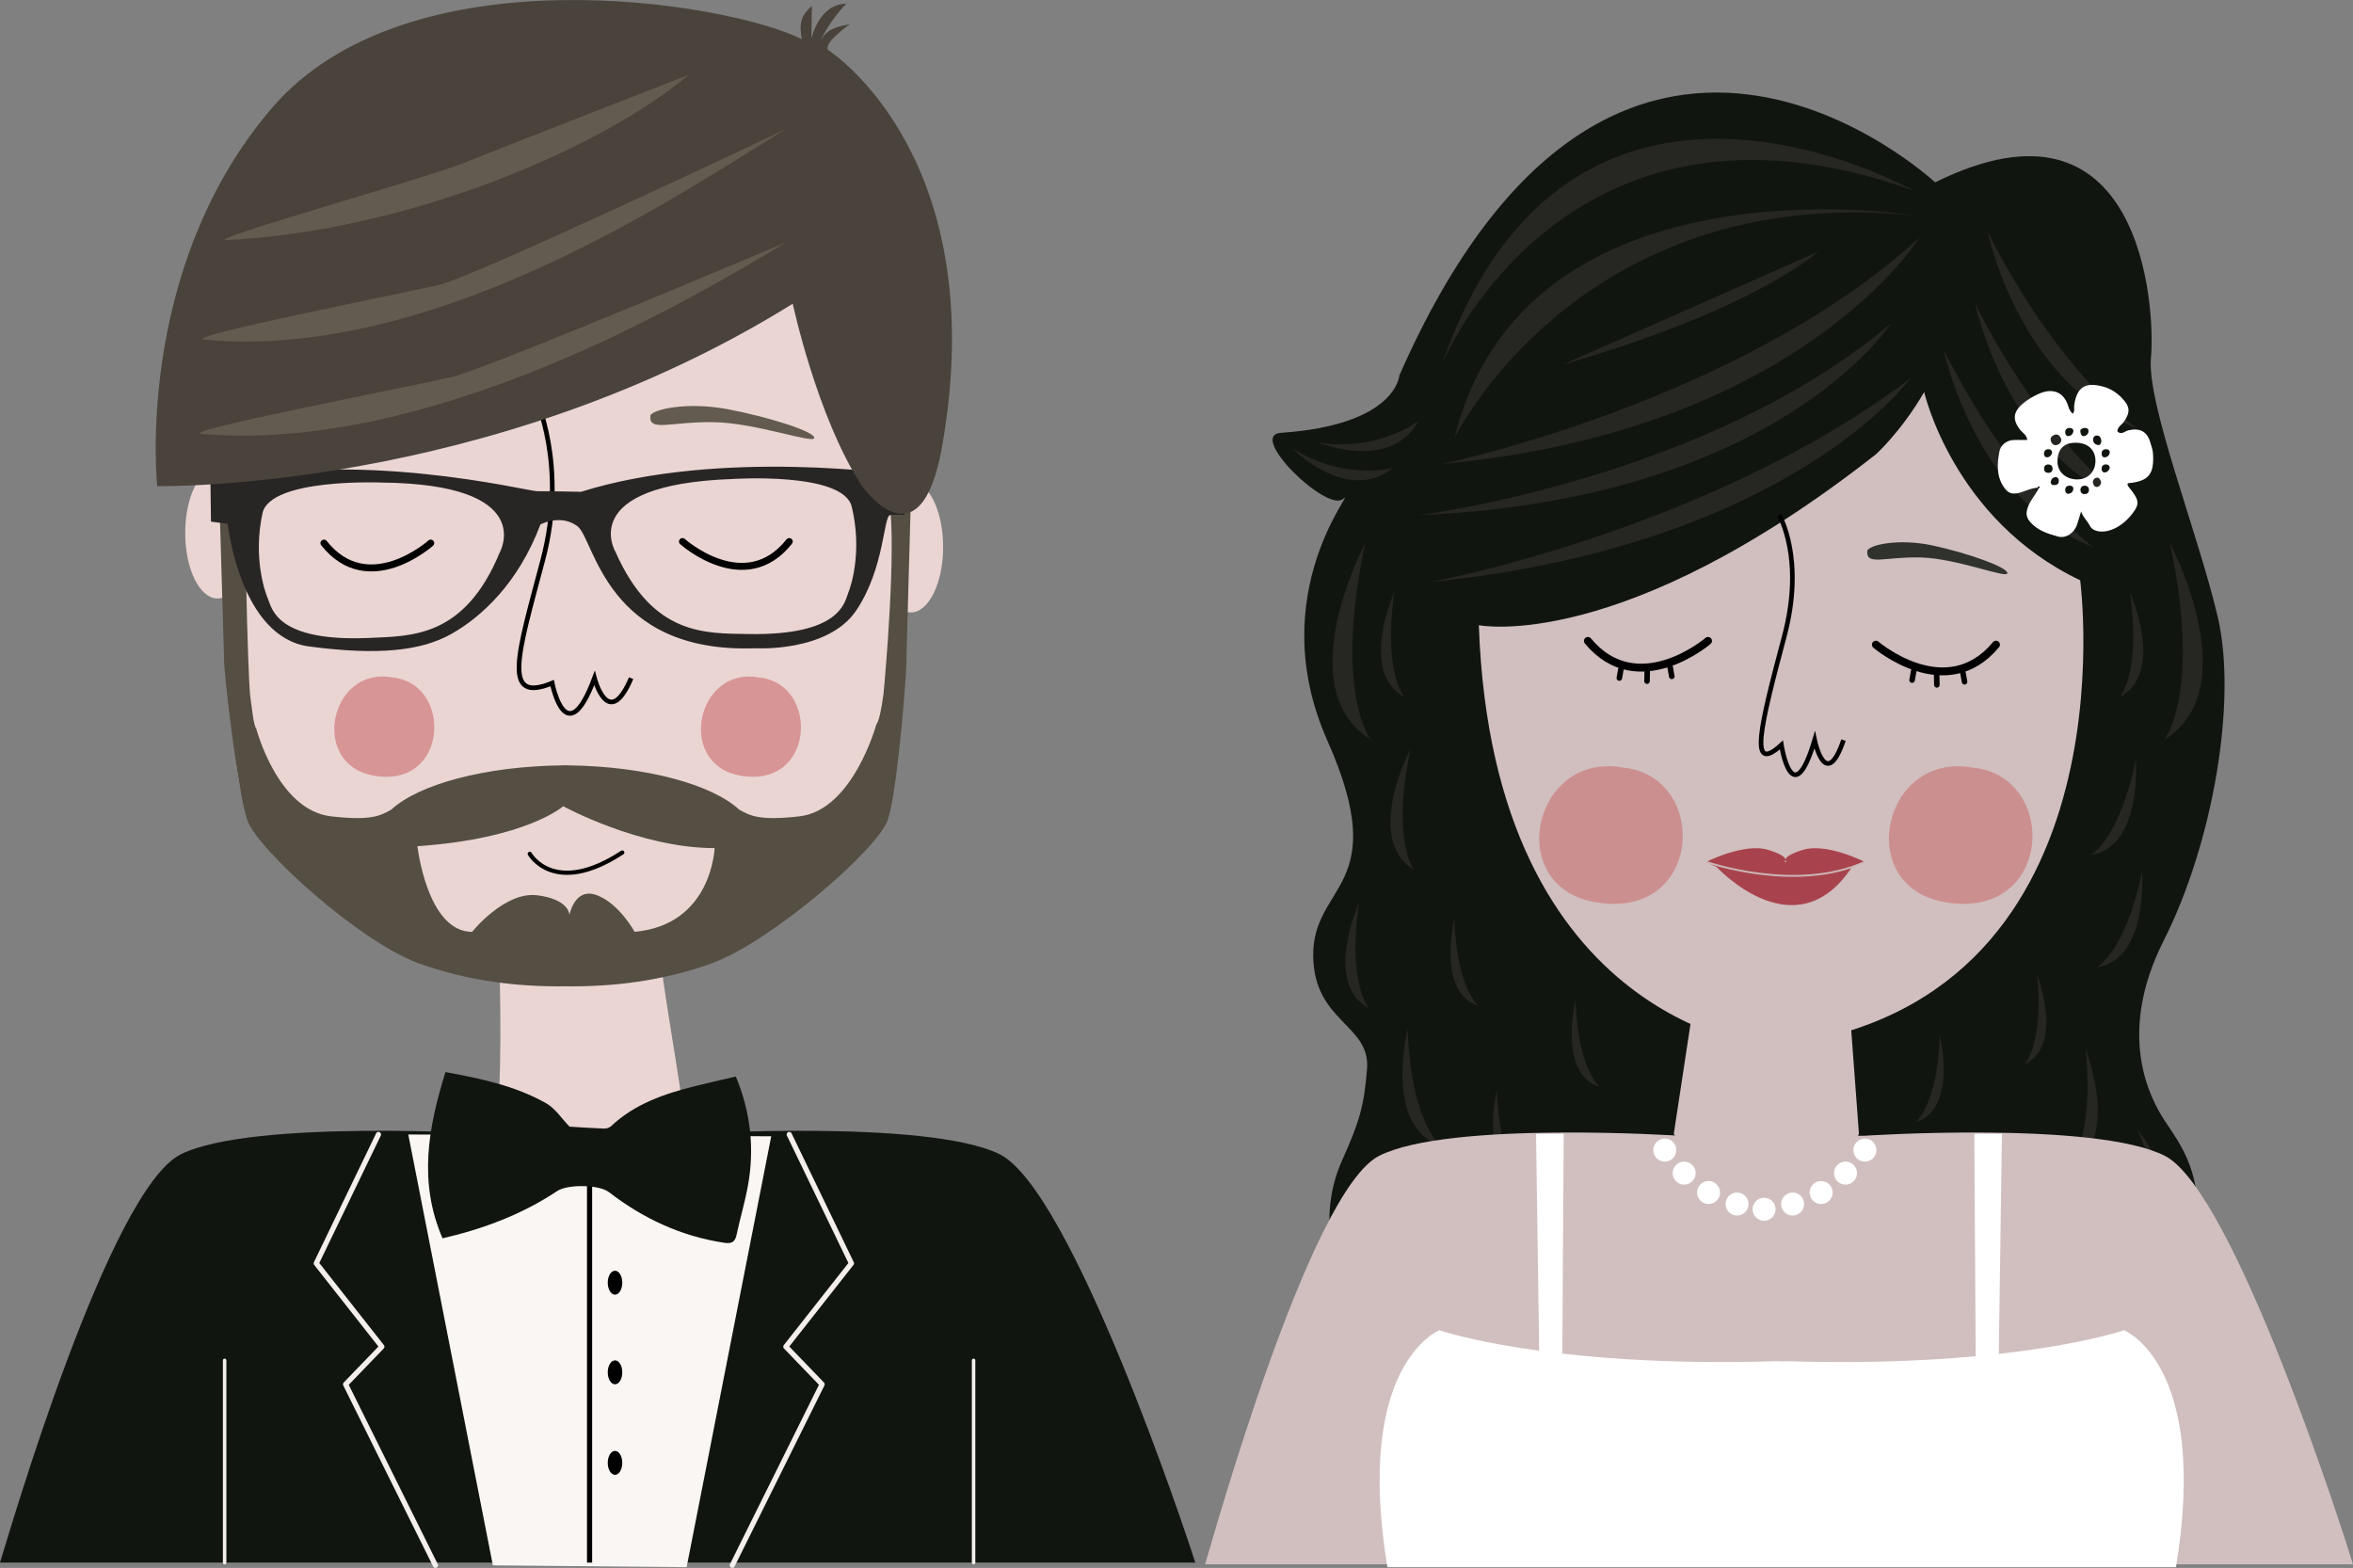 <?xml version="1.0" encoding="UTF-8" standalone="no"?>
<svg
   xmlns:dc="http://purl.org/dc/elements/1.1/"
   xmlns:cc="http://creativecommons.org/ns#"
   xmlns:rdf="http://www.w3.org/1999/02/22-rdf-syntax-ns#"
   xmlns:svg="http://www.w3.org/2000/svg"
   xmlns="http://www.w3.org/2000/svg"
   version="1.1"
   id="svg5307"
   viewBox="0 0 389.482 259.537"
   height="73.247mm"
   width="109.92mm">
  <rect x="0" y="0" width="389.482" height="259.537" fill="#808080" stroke="none"/>
  <defs
     id="defs5309" />
  <g
     transform="translate(-295.259,-792.948)"
     id="layer1">
    <g
       id="g3"
       transform="translate(0,52.362)">
      <g
         id="g5">
        <g
           id="g7">
          <path
             id="path9"
             d="m 376.931,877.631 c 0,0 2.603,40.92 0,52.007 -1.953,8.312 29.758,2.368 31.482,1.952 2.719,-0.659 -8.277,-44.837 -3.85,-50.699"
             style="fill:#ead5d3" />
          <ellipse
             id="ellipse11"
             ry="10.836"
             rx="5.346"
             cy="828.815"
             cx="331.263"
             style="fill:#ead5d3" />
          <ellipse
             id="ellipse13"
             ry="10.838"
             rx="5.347"
             cy="831.126"
             cx="446.024"
             style="fill:#ead5d3" />
          <path
             id="path15"
             d="m 335.585,801.692 c 0,0 -6.004,67.426 2.001,75.76 8.006,8.333 90.096,15.203 99.206,4.866 9.11,-10.339 7.475,-78.603 6.453,-87.561 -1.019,-8.958 -99.082,-29.186 -107.66,6.935 z"
             style="fill:#ead5d3" />
          <path
             id="path17"
             d="m 445.299,849.447 c 0.139,-5.52 0.726,-26.081 0.726,-26.081 0,0 -4.876,-8.67 -3.569,0 1.216,8.072 -0.679,29.171 -0.946,32.036 -0.344,2.567 -0.747,4.544 -1.2,5.113 0,0 -3.873,14.195 -12.726,15.2 -6.522,0.741 -8.105,-0.057 -9.961,-1.108 -4.54,-4.186 -15.417,-7.167 -28.229,-7.329 l 0,-0.014 c -0.018,0 -0.03,0 -0.049,0 -0.175,0 -0.348,0.006 -0.523,0.006 -0.175,0 -0.349,-0.006 -0.523,-0.006 -0.016,0 -0.031,0 -0.047,0 l 0,0.014 c -12.813,0.162 -23.688,3.144 -28.231,7.329 -1.855,1.052 -3.439,1.85 -9.96,1.108 -8.853,-1.005 -12.377,-14.494 -12.377,-14.494 -0.455,-0.566 -0.703,-3.214 -1.049,-5.779 -0.268,-2.863 -1.355,-32.673 -0.14,-40.746 1.307,-8.668 -5.229,-1.132 -5.229,-1.132 0,0 0.939,30.363 1.077,35.883 -0.14,1.817 2.231,22.055 3.815,26.802 1.66,4.987 18.717,20.248 28.288,23.744 8.387,3.064 16.874,3.963 24.375,3.854 7.5,0.108 15.989,-0.79 24.375,-3.854 9.571,-3.496 27.372,-18.757 29.03,-23.744 1.581,-4.747 3.213,-24.984 3.073,-26.802 z"
             style="fill:#554e43" />
          <path
             id="path19"
             d="m 383.859,806.271 c 0,0 5.399,11.381 1.249,27.016 -4.156,15.637 -6.835,23.809 1.551,20.373 0,0 2.282,11.818 7.001,-0.817 0,0 2.294,8.864 6.066,0"
             stroke-miterlimit="10"
             style="fill:none;stroke:#000000;stroke-width:0.77;stroke-miterlimit:10" />
          <g
             id="g21">
            <path
               id="path23"
               d="m 420.903,852.73 c -10.311,-1.927 -13.726,14.218 -3.275,16.212 12.626,2.411 13.333,-15.242 3.275,-16.212"
               style="fill:#d89595" />
          </g>
          <g
             id="g25">
            <path
               id="path27"
               d="m 360.217,852.73 c -10.312,-1.927 -13.728,14.218 -3.275,16.212 12.625,2.411 13.332,-15.242 3.275,-16.212"
               style="fill:#d89595" />
          </g>
          <path
             id="path29"
             d="m 408.227,830.229 c 0,0 10.335,9.247 17.673,0"
             stroke-miterlimit="10"
             style="fill:none;stroke:#000000;stroke-width:1.156;stroke-linecap:round;stroke-linejoin:round;stroke-miterlimit:10" />
          <path
             id="path31"
             d="m 366.553,830.485 c 0,0 -10.337,9.248 -17.673,0"
             stroke-miterlimit="10"
             style="fill:none;stroke:#000000;stroke-width:1.156;stroke-linecap:round;stroke-linejoin:round;stroke-miterlimit:10" />
          <path
             id="path33"
             d="m 391.425,821.995 c 0,0 -5.78,-0.121 -7.286,-0.102 -1.507,0.02 -29.993,-7.186 -54.038,-1.258 l 0.081,6.298 2.769,0.357 c 0,0 2.001,18.776 13.454,20.3 11.451,1.522 18.601,0.74 23.59,-2.081 4.989,-2.822 11.073,-8.415 14.719,-18.11 0,0 3.349,-1.816 6.15,0.311 2.8,2.131 4.678,21.093 29.416,20.183 0,0 12.069,0.733 16.75,-6.318 4.687,-7.05 4.447,-15.61 5.579,-15.726 1.128,-0.109 2.387,-0.031 2.387,-0.031 l -0.083,-6.592 c -0.001,0 -30.212,-4.526 -53.488,2.769 z m -13.44,10.022 c -5.811,14.067 -14.503,13.848 -21.55,14.163 -15.45,0.692 -16.145,-4.907 -16.791,-6.376 -0.647,-1.468 -2.48,-7.153 -0.938,-14.26 1.266,-5.839 19.658,-5.083 19.658,-5.083 26.009,0.248 19.621,11.556 19.621,11.556 z m 57.681,6.705 c -0.606,1.484 -1.159,7.1 -16.619,6.815 -7.055,-0.132 -15.737,0.316 -21.91,-13.596 0,0 -6.677,-11.134 19.32,-12.065 0,0 18.363,-1.238 19.781,4.563 1.724,7.066 0.036,12.798 -0.572,14.283 z"
             style="fill:#282525" />
          <path
             id="path35"
             d="m 432.674,749.116 c -1.507,-0.963 1.029,0.58 0,0 -1.97,-0.88 3.249,-4.52 3.249,-4.52 -2.51,0.457 -4.021,0.944 -4.917,2.962 1.371,-3.372 4.334,-6.357 4.334,-6.357 -3.032,0 -4.905,2.604 -5.779,5.751 0.03,-2.828 0.099,-5.373 0.099,-5.373 -2.061,1.712 -2.058,3.234 -1.693,5.483 -12.277,-6.128 -65.256,-14.916 -87.784,11.498 -22.785,26.713 -18.899,62.493 -18.899,62.493 0,0 54.909,1.082 105.196,-30.192 0,0 3.999,18.691 11.363,30.045 0,0 9.747,14.134 13.369,-6.478 8.403,-47.789 -18.538,-65.312 -18.538,-65.312 z m -1.968,-0.882 c 0,0 0,0 -0.002,0.002 0.022,-0.076 0.042,-0.146 0.068,-0.224 -0.023,0.077 -0.045,0.149 -0.066,0.222 z"
             style="fill:#49433b" />
          <path
             id="path37"
             d="m 400.301,894.832 c 12.832,-1.154 13.242,-13.86 13.242,-13.86 -12.417,0 -25.058,-6.931 -25.058,-6.931 0,0 -6.033,5.376 -24.133,6.615 0,0 1.604,14.176 9.054,14.176 0,0 5.378,-6.715 10.757,-6.052 5.381,0.662 5.358,3.264 5.358,3.264 0,0 0.848,-4.696 4.572,-3.264 3.724,1.433 6.208,6.052 6.208,6.052 z"
             style="fill:#ead5d3" />
          <path
             id="path39"
             d="m 382.947,881.924 c 0,0 4.007,7.185 15.314,-0.221"
             stroke-miterlimit="10"
             style="fill:none;stroke:#000000;stroke-width:0.697;stroke-linecap:round;stroke-linejoin:round;stroke-miterlimit:10" />
          <path
             id="path41"
             d="m 328.7,812.422 c 37.683,3.162 80.313,-21.797 96.637,-31.714 0,0 -49.165,20.829 -55.391,22.308 -6.226,1.478 -45.702,9.033 -41.246,9.406 z"
             style="fill:#635b4f" />
          <path
             id="path43"
             d="m 329.189,796.823 c 38.727,3.507 79.824,-24.95 96.147,-34.866 0,0 -51.194,24.305 -57.421,25.783 -6.226,1.478 -43.178,8.681 -38.726,9.083 z"
             style="fill:#635b4f" />
          <path
             id="path45"
             d="m 332.809,780.322 c 29.92,-1.501 61.876,-15.08 76.492,-27.371 0,0 -31.415,12.231 -37.344,14.643 -5.929,2.412 -43.612,12.953 -39.148,12.728 z"
             style="fill:#635b4f" />
          <path
             id="path47"
             d="m 430.043,813.074 c 0.091,-1.022 -7.304,-3.409 -14.25,-4.738 -6.947,-1.332 -12.797,0.083 -12.888,1.104 -0.233,2.688 3.408,0.908 10.508,1.028 6.98,0.119 16.539,3.627 16.63,2.606 z"
             style="fill:#635b4f" />
        </g>
        <path
           id="path49"
           d="m 408.853,928.3 c 0,0 39.914,-2.512 51.84,3.33 11.927,5.844 30.885,62.724 32.414,67.615 l -197.848,0 c 1.529,-4.892 18.052,-61.771 29.978,-67.615 11.926,-5.842 51.842,-3.33 51.842,-3.33 l 31.774,0 z"
           style="clip-rule:evenodd;fill:#111510;fill-rule:evenodd" />
        <line
           id="line51"
           y2="999.245"
           x2="392.848"
           y1="938.696"
           x1="392.848"
           style="fill:none" />
        <polygon
           id="polygon53"
           points="422.918,928.673 408.915,1000 376.843,999.7 362.839,928.376 "
           style="clip-rule:evenodd;fill:#f9f6f4;fill-rule:evenodd" />
        <line
           id="line55"
           y2="999.245"
           x2="392.848"
           y1="933.775"
           x1="392.848"
           stroke-miterlimit="10"
           style="fill:none;stroke:#000000;stroke-width:0.852;stroke-miterlimit:10" />
        <ellipse
           id="ellipse57"
           ry="1.983"
           rx="1.202"
           cy="952.911"
           cx="397.06" />
        <ellipse
           id="ellipse59"
           ry="1.982"
           rx="1.202"
           cy="967.748"
           cx="397.06" />
        <ellipse
           id="ellipse61"
           ry="1.981"
           rx="1.202"
           cy="982.732"
           cx="397.06" />
        <path
           id="path63"
           d="m 368.509,945.566 c -4.026,-9.329 -2.374,-18.339 0.486,-27.519 5.878,1.072 11.549,2.274 16.646,5.147 1.529,0.863 2.593,2.553 3.889,3.886 1.778,0.104 3.732,0.244 5.688,0.317 0.392,0.013 0.897,-0.121 1.168,-0.378 3.945,-3.725 8.864,-5.389 13.968,-6.662 2.212,-0.552 4.438,-1.043 6.706,-1.571 2.453,5.903 3.119,11.909 1.999,18.076 -0.501,2.747 -1.306,5.44 -1.893,8.177 -0.266,1.233 -0.919,1.431 -2.052,1.258 -7.108,-1.078 -13.391,-4.009 -19.048,-8.371 -1.653,-1.273 -6.837,-1.35 -8.59,-0.183 -5.8,3.869 -12.216,6.259 -18.967,7.823 z"
           style="clip-rule:evenodd;fill:#111510;fill-rule:evenodd" />
        <polyline
           id="polyline65"
           points="    332.441,965.765 332.441,976.311 332.441,999.245   "
           stroke-miterlimit="10"
           style="fill:none;stroke:#f4efed;stroke-width:0.577;stroke-linecap:round;stroke-linejoin:round;stroke-miterlimit:10" />
        <line
           id="line67"
           y2="999.245"
           x2="456.412"
           y1="965.765"
           x1="456.412"
           stroke-miterlimit="10"
           style="fill:none;stroke:#f4efed;stroke-width:0.577;stroke-linecap:round;stroke-linejoin:round;stroke-miterlimit:10" />
        <polyline
           id="polyline69"
           points="    416.47,999.689 431.337,969.73 425.337,963.504 436.193,949.707 425.899,928.376   "
           stroke-miterlimit="10"
           style="fill:none;stroke:#f4efed;stroke-width:0.858;stroke-linecap:round;stroke-linejoin:round;stroke-miterlimit:10" />
        <polyline
           id="polyline71"
           points="    367.333,999.689 352.466,969.73 358.466,963.504 347.608,949.707 357.902,928.376   "
           stroke-miterlimit="10"
           style="fill:none;stroke:#f4efed;stroke-width:0.858;stroke-linecap:round;stroke-linejoin:round;stroke-miterlimit:10" />
      </g>
      <g
         id="g73">
        <g
           id="g75">
          <path
             id="path77"
             d="m 615.568,770.772 c 0,0 -52.947,-49.437 -88.684,31.975 0,0 -0.462,8.178 -19.6,9.483 -5.637,0.385 7.646,13.254 10.292,10.942 2.618,-2.287 -13.495,15.489 -2.606,40 10.883,24.509 -2.508,23.543 -2.341,35.691 0.15,10.942 9.521,11.294 8.908,18.683 -0.5,6.067 -1.169,8.531 -4.176,15.229 -4.577,10.2 -1.168,23.252 6.853,28.53 8.016,5.279 109.241,38.11 129.2,-0.854 10.704,-20.896 3.372,-29.463 0.221,-34.258 -2.593,-3.937 -8.06,-14.408 -0.221,-29.927 8.1,-16.026 12.247,-39.647 8.907,-53.715 -3.342,-14.065 -11.727,-35.131 -11.025,-42.745 0.761,-8.275 -1.442,-45.999 -35.728,-29.034 z"
             style="fill:#111510" />
          <path
             id="path79"
             d="m 540.045,844.075 c 0,0 23.534,4.814 65.718,-28.281 0,0 4.12,-3.671 7.999,-10.303 0,0 4.811,21.172 25.821,31.148 0,0 9.45,70.862 -51.337,77.247 0,10e-4 -45.859,-3.13 -48.201,-69.811 z"
             style="fill:#d1bfbf" />
          <path
             id="path81"
             d="m 577.98,846.677 c 0,0 -11.633,9.957 -19.886,0"
             stroke-miterlimit="10"
             style="fill:none;stroke:#000000;stroke-width:1.307;stroke-linecap:round;stroke-linejoin:round;stroke-miterlimit:10" />
          <g
             id="g83">
            <path
               id="path85"
               d="m 563.846,867.637 c -14.8,-2.646 -19.699,19.519 -4.702,22.256 18.119,3.31 19.135,-20.927 4.702,-22.256"
               style="fill:#cc8f8f" />
          </g>
          <g
             id="g87">
            <path
               id="path89"
               d="m 621.73,867.637 c -14.797,-2.646 -19.697,19.519 -4.699,22.256 18.123,3.31 19.137,-20.927 4.699,-22.256"
               style="fill:#cc8f8f" />
          </g>
          <line
             id="line91"
             y2="852.542"
             x2="571.982"
             y1="850.981"
             x1="571.703"
             stroke-miterlimit="10"
             style="fill:none;stroke:#000000;stroke-width:0.919;stroke-linecap:round;stroke-linejoin:round;stroke-miterlimit:10" />
          <line
             id="line93"
             y2="853.332"
             x2="567.882"
             y1="851.75"
             x1="567.915"
             stroke-miterlimit="10"
             style="fill:none;stroke:#000000;stroke-width:0.919;stroke-linecap:round;stroke-linejoin:round;stroke-miterlimit:10" />
          <line
             id="line95"
             y2="852.822"
             x2="563.302"
             y1="851.263"
             x1="563.579"
             stroke-miterlimit="10"
             style="fill:none;stroke:#000000;stroke-width:0.919;stroke-linecap:round;stroke-linejoin:round;stroke-miterlimit:10" />
          <g
             id="g97">
            <path
               id="path99"
               d="m 605.763,847.296 c 0,0 11.633,9.955 19.885,0"
               stroke-miterlimit="10"
               style="fill:none;stroke:#000000;stroke-width:1.307;stroke-linecap:round;stroke-linejoin:round;stroke-miterlimit:10" />
            <line
               id="line101"
               y2="853.159"
               x2="611.76"
               y1="851.6"
               x1="612.039"
               stroke-miterlimit="10"
               style="fill:none;stroke:#000000;stroke-width:0.919;stroke-linecap:round;stroke-linejoin:round;stroke-miterlimit:10" />
            <line
               id="line103"
               y2="853.951"
               x2="615.861"
               y1="852.368"
               x1="615.828"
               stroke-miterlimit="10"
               style="fill:none;stroke:#000000;stroke-width:0.919;stroke-linecap:round;stroke-linejoin:round;stroke-miterlimit:10" />
            <line
               id="line105"
               y2="853.44"
               x2="620.444"
               y1="851.881"
               x1="620.163"
               stroke-miterlimit="10"
               style="fill:none;stroke:#000000;stroke-width:0.919;stroke-linecap:round;stroke-linejoin:round;stroke-miterlimit:10" />
          </g>
          <g
             id="g107">
            <path
               id="path109"
               d="m 590.594,883.253 c 0,0 1.312,-0.743 -2.626,-1.982 -3.939,-1.238 -10.287,1.982 -10.287,1.982 0,0 11.599,6.937 26.249,0 0,0 -6.348,-3.221 -10.289,-1.982 -3.938,1.239 -2.625,1.982 -2.625,1.982"
               style="fill:#a8434d" />
            <path
               id="path111"
               d="m 579.399,884.092 c 0,0 13.036,14.216 22.414,0"
               style="fill:#a8434d" />
            <path
               id="path113"
               d="m 577.681,883.253 c 0,0 14.858,5.218 26.249,0"
               stroke-miterlimit="10"
               style="fill:none;stroke:#ccb6b6;stroke-width:0.31;stroke-miterlimit:10" />
          </g>
          <path
             id="path115"
             d="m 627.536,835.464 c 0.067,-0.948 -6.269,-3.245 -12.211,-4.552 -5.939,-1.312 -10.915,-0.057 -10.983,0.891 -0.172,2.497 2.914,0.881 8.974,1.065 5.959,0.183 14.155,3.543 14.22,2.596 z"
             style="opacity:0.9;fill:#1f231e" />
          <path
             id="path117"
             d="m 575.975,904.195 -3.659,24.068 c 0,0 16.25,31.113 30.647,0 l -1.794,-24.068 c 0,0 -17.896,-6.324 -25.194,0 z"
             style="fill:#d1bfbf" />
          <path
             id="path119"
             d="m 509.175,814.829 c 0,0 9.059,9.218 16.627,3.25 0,0 -7.889,2.13 -16.627,-3.25 z"
             style="fill:#262623" />
          <path
             id="path121"
             d="m 513.511,813.863 c 0,0 11.976,4.855 16.547,-3.629 0,0 -6.393,5.09 -16.547,3.629 z"
             style="fill:#262623" />
          <path
             id="path123"
             d="m 611.898,772.098 c 0,0 -56.707,-32.286 -77.958,28.772 0,0 20.21,-49.39 77.958,-28.772 z"
             style="fill:#262623" />
          <path
             id="path125"
             d="m 612.039,776.235 c 0,0 -64.368,-10.538 -76.012,36.819 0,10e-4 20.634,-42.32 76.012,-36.819 z"
             style="fill:#262623" />
          <path
             id="path127"
             d="m 554.091,800.87 c 0,0 28.381,-7.596 42.197,-18.651"
             style="fill:#262623" />
          <path
             id="path129"
             d="m 533.94,817.379 c 0,0 49.116,-10.143 79.024,-37.446 10e-4,0 -19.698,31.966 -79.024,37.446 z"
             style="fill:#262623" />
          <path
             id="path131"
             d="m 530.134,825.858 c 0,0 47.684,-5.954 78.164,-31.765 0,0.001 -18.778,29.225 -78.164,31.765 z"
             style="fill:#262623" />
          <path
             id="path133"
             d="m 531.945,836.943 c 0,0 46.035,-8.435 79.517,-33.708 0,0 -19.974,27.652 -79.517,33.708 z"
             style="fill:#262623" />
          <path
             id="path135"
             d="m 616.986,798.498 c 0,0 5.116,24.883 24.775,32.661 10e-4,0 -13.178,-9.554 -24.775,-32.661 z"
             style="fill:#262623" />
          <path
             id="path137"
             d="m 622.205,790.857 c 0,0 5.116,24.884 24.777,32.661 0,10e-4 -13.177,-9.551 -24.777,-32.661 z"
             style="fill:#262623" />
          <path
             id="path139"
             d="m 624.26,778.913 c 0,0 5.113,24.883 24.773,32.661 0,0 -13.177,-9.553 -24.773,-32.661 z"
             style="fill:#262623" />
          <path
             id="path141"
             d="m 520.178,890.115 c 0,0 -5.966,13.337 1.707,17.387 0,0 -3.627,-3.868 -1.707,-17.387 z"
             style="fill:#262623" />
          <path
             id="path143"
             d="m 526.051,838.603 c 0,0 -5.966,13.337 1.707,17.386 0,-10e-4 -3.623,-3.869 -1.707,-17.386 z"
             style="fill:#262623" />
          <path
             id="path145"
             d="m 647.808,838.603 c 0,0 5.97,13.337 -1.703,17.386 -10e-4,-10e-4 3.623,-3.869 1.703,-17.386 z"
             style="fill:#262623" />
          <path
             id="path147"
             d="m 648.796,866.307 c 0,0 1.123,14.567 -7.467,15.793 0,0 4.716,-2.42 7.467,-15.793 z"
             style="fill:#262623" />
          <path
             id="path149"
             d="m 649.811,884.892 c 0,0 1.123,14.566 -7.466,15.793 0,0 4.716,-2.421 7.466,-15.793 z"
             style="fill:#262623" />
          <path
             id="path151"
             d="m 521.242,830.481 c 0,0 -12.809,24.049 0.948,32.563 0,10e-4 -6.246,-7.658 -0.948,-32.563 z"
             style="fill:#262623" />
          <path
             id="path153"
             d="m 528.752,864.537 c 0,0 -7.897,14.828 0.584,20.08 0,0 -3.853,-4.723 -0.584,-20.08 z"
             style="fill:#262623" />
          <path
             id="path155"
             d="m 528.254,910.882 c 0,0 -4.035,16.31 5.473,19.328 0,0 -4.889,-3.641 -5.473,-19.328 z"
             style="fill:#262623" />
          <path
             id="path157"
             d="m 543.018,921.102 c 0,0 -2.99,12.089 4.056,14.324 -10e-4,0 -3.623,-2.697 -4.056,-14.324 z"
             style="fill:#262623" />
          <path
             id="path159"
             d="m 535.988,892.786 c 0,0 -2.992,12.09 4.057,14.325 0,0 -3.625,-2.697 -4.057,-14.325 z"
             style="fill:#262623" />
          <path
             id="path161"
             d="m 556.047,906.223 c 0,0 -2.991,12.087 4.056,14.322 0,0 -3.624,-2.694 -4.056,-14.322 z"
             style="fill:#262623" />
          <path
             id="path163"
             d="m 616.357,912.051 c 0,0 2.989,12.086 -4.058,14.322 10e-4,0 3.625,-2.696 4.058,-14.322 z"
             style="fill:#262623" />
          <path
             id="path165"
             d="m 632.47,902.038 c 0,0 4.556,11.588 -2.133,14.734 0,0 3.237,-3.152 2.133,-14.734 z"
             style="fill:#262623" />
          <path
             id="path167"
             d="m 654.441,830.481 c 0,0 12.811,24.049 -0.945,32.563 0,10e-4 6.244,-7.658 0.945,-32.563 z"
             style="fill:#262623" />
          <path
             id="path169"
             d="m 523.57,932.147 c 0,0 -7.896,14.83 0.584,20.08 0,10e-4 -3.849,-4.723 -0.584,-20.08 z"
             style="fill:#262623" />
          <path
             id="path171"
             d="m 649.033,927.57 c 0,0 9.393,11.193 3.123,17.188 0,10e-4 2.425,-4.712 -3.123,-17.188 z"
             style="fill:#262623" />
          <path
             id="path173"
             d="m 640.495,914.295 c 0,0 6.019,15.293 -2.812,19.445 10e-4,0 4.269,-4.159 2.812,-19.445 z"
             style="fill:#262623" />
          <path
             id="path175"
             d="m 589.761,825.858 c 0,0 4.289,7.131 0.846,20.06 -4.04,15.164 -5.913,22.911 -0.484,17.983 0,0 1.795,11.604 5.506,-0.803 0,0 1.804,8.701 4.776,0"
             stroke-miterlimit="10"
             style="fill:none;stroke:#000000;stroke-width:0.767;stroke-miterlimit:10" />
        </g>
        <path
           id="path177"
           d="m 603.827,928.588 c 0,0 38.334,-2.51 49.783,3.332 11.454,5.845 29.659,62.721 31.131,67.614 l -190.005,0 c 1.468,-4.894 17.336,-61.77 28.788,-67.614 11.453,-5.842 49.787,-3.332 49.787,-3.332 l 30.516,0 z"
           style="clip-rule:evenodd;fill:#d1bfbf;fill-rule:evenodd" />
        <polygon
           id="polygon179"
           points="549.516,928.264 554.091,928.264 553.843,967.909 550.084,967.909 "
           style="clip-rule:evenodd;fill:#ffffff;fill-rule:evenodd" />
        <circle
           id="circle181"
           r="1.904"
           cy="930.964"
           cx="570.825"
           style="fill:#ffffff" />
        <circle
           id="circle183"
           r="1.904"
           cy="934.771"
           cx="574.034"
           style="fill:#ffffff" />
        <circle
           id="circle185"
           r="1.903"
           cy="937.981"
           cx="578.069"
           style="fill:#ffffff" />
        <circle
           id="circle187"
           r="1.904"
           cy="939.886"
           cx="582.79"
           style="fill:#ffffff" />
        <circle
           id="circle189"
           r="1.904"
           cy="940.756"
           cx="587.26"
           style="fill:#ffffff" />
        <circle
           id="circle191"
           r="1.904"
           cy="930.966"
           cx="603.947"
           style="fill:#ffffff" />
        <circle
           id="circle193"
           r="1.904"
           cy="934.772"
           cx="600.738"
           style="fill:#ffffff" />
        <circle
           id="circle195"
           r="1.904"
           cy="937.984"
           cx="596.702"
           style="fill:#ffffff" />
        <circle
           id="circle197"
           r="1.904"
           cy="939.889"
           cx="591.982"
           style="fill:#ffffff" />
        <path
           id="path199"
           d="m 646.826,960.78 c 0,0 -17.841,6.195 -55.141,5.142 l 0,-0.025 c -0.163,0.007 -0.319,0.009 -0.48,0.014 -0.163,-0.005 -0.317,-0.007 -0.482,-0.014 l 0,0.025 c -0.187,0.005 -0.365,0.007 -0.549,0.012 -0.186,-0.005 -0.366,-0.007 -0.552,-0.012 l 0,-0.025 c -0.165,0.007 -0.319,0.009 -0.481,0.014 -0.161,-0.005 -0.319,-0.007 -0.481,-0.014 l 0,0.025 c -37.3,1.054 -55.139,-5.142 -55.139,-5.142 0,0 -14.167,5.513 -8.615,39.22 l 63.754,0 0.202,0 0.761,0 1.101,0 0.762,0 0.201,0 63.754,0 c 5.549,-33.707 -8.615,-39.22 -8.615,-39.22 z"
           style="fill:#ffffff" />
        <polygon
           id="polygon201"
           points="626.632,928.264 622.057,928.264 622.305,967.909 626.064,967.909 "
           style="clip-rule:evenodd;fill:#ffffff;fill-rule:evenodd" />
        <path
           id="path203"
           d="m 632.476,821.338 c -1.024,0.022 -1.911,0.546 -2.873,0.798 -1.336,0.351 -1.983,0.104 -2.717,-1.012 -1.199,-1.824 -1.039,-3.866 -0.673,-5.81 0.188,-0.993 1.117,-1.857 2.38,-1.894 0.736,-0.021 1.472,-0.005 2.242,-0.005 -0.135,-0.865 -0.725,-1.13 -1.087,-1.568 -1.413,-1.699 -1.324,-3.058 0.368,-4.475 0.767,-0.642 1.628,-1.148 2.547,-1.567 2.463,-1.128 4.253,-0.229 4.935,1.996 0.148,0.479 0.353,0.922 0.745,1.265 0.402,-0.408 0.185,-0.922 0.248,-1.383 0.464,-3.414 2.255,-3.819 4.91,-3.068 1.099,0.311 2.114,0.941 2.953,1.815 1.366,1.428 1.484,2.316 0.386,3.948 -0.359,0.535 -1.077,0.828 -1.106,1.611 0.669,0.68 1.251,-0.047 1.808,-0.172 1.944,-0.438 3.135,0.18 3.665,2.068 0.155,0.558 0.379,1.082 0.422,1.684 0.246,3.533 -0.695,4.693 -4.136,5.006 -0.171,0.254 -0.01,0.441 0.134,0.623 1.747,2.164 1.833,2.762 0.636,4.353 -1.77,2.344 -4.351,3.521 -6.215,2.828 -0.406,-0.151 -0.706,-0.437 -0.898,-0.823 -0.4,-0.795 -1.14,-1.393 -1.403,-2.326 -0.219,0.706 -0.44,1.412 -0.658,2.119 -0.438,1.413 -1.812,2.429 -3.193,2.047 -1.659,-0.457 -3.333,-0.983 -4.562,-2.379 -0.624,-0.711 -0.761,-1.326 -0.485,-2.254 0.37,-1.244 1.259,-2.142 1.806,-3.253 0.089,-0.1 0.272,-0.27 0.259,-0.29 -0.227,-0.302 -0.313,-0.007 -0.438,0.118 z m 6.327,-7.465 c -1.959,0.016 -2.966,1.072 -2.979,3.124 -0.011,1.703 1.401,2.963 3.303,2.945 1.795,-0.017 3.046,-1.357 2.982,-3.198 -0.059,-1.781 -1.331,-2.886 -3.306,-2.871 z m -2.339,-0.582 c -0.212,-0.492 -0.506,-0.925 -1.107,-0.738 -0.404,0.123 -0.761,0.474 -0.65,0.939 0.118,0.514 0.485,0.915 1.081,0.737 0.406,-0.12 0.687,-0.455 0.676,-0.938 z m 6.63,0.341 c -0.067,-0.521 -0.217,-1.02 -0.855,-0.95 -0.335,0.034 -0.553,0.373 -0.524,0.739 0.037,0.464 0.36,0.758 0.783,0.832 0.415,0.074 0.524,-0.288 0.596,-0.621 z m -2.669,7.346 c -0.519,-0.016 -0.8,0.246 -0.8,0.7 10e-4,0.455 0.293,0.73 0.768,0.697 0.341,-0.023 0.594,-0.206 0.635,-0.582 0.048,-0.475 -0.174,-0.743 -0.603,-0.815 z m -6.274,-3.504 c -0.396,0.069 -0.589,0.354 -0.536,0.821 0.044,0.388 0.32,0.547 0.652,0.562 0.469,0.022 0.756,-0.251 0.745,-0.715 -0.014,-0.462 -0.301,-0.706 -0.861,-0.668 z m 9.466,-1.182 c 0.506,-0.024 0.771,-0.346 0.853,-0.737 0.072,-0.346 -0.184,-0.587 -0.557,-0.609 -0.477,-0.028 -0.768,0.228 -0.781,0.688 -0.011,0.31 0.094,0.637 0.485,0.658 z m 0.871,1.764 c -0.023,-0.364 -0.219,-0.576 -0.581,-0.596 -0.473,-0.027 -0.762,0.229 -0.779,0.681 -0.012,0.312 0.112,0.656 0.524,0.641 0.448,-0.017 0.677,-0.343 0.836,-0.726 z m -9.544,-2.474 c -0.016,-0.351 -0.144,-0.604 -0.541,-0.633 -0.476,-0.034 -0.769,0.193 -0.806,0.657 -0.025,0.322 0.084,0.658 0.489,0.674 0.464,0.018 0.685,-0.324 0.858,-0.698 z m 0.103,5.287 c 0.686,0.071 0.969,-0.165 0.996,-0.629 0.021,-0.322 -0.093,-0.657 -0.49,-0.67 -0.457,-0.014 -0.748,0.309 -0.839,0.7 -0.079,0.343 0.167,0.577 0.333,0.599 z m 7.993,-0.517 c -0.112,-0.395 -0.361,-0.729 -0.674,-0.699 -0.434,0.043 -0.741,0.402 -0.661,0.886 0.055,0.337 0.324,0.686 0.649,0.65 0.435,-0.046 0.698,-0.406 0.686,-0.837 z m -5.932,1.418 c 0.027,0.385 0.292,0.612 0.621,0.543 0.396,-0.084 0.72,-0.378 0.717,-0.835 -0.002,-0.412 -0.344,-0.521 -0.666,-0.502 -0.46,0.026 -0.707,0.306 -0.672,0.794 z m 2.492,-9.891 c 0.052,0.727 0.31,0.964 0.643,0.893 0.396,-0.084 0.717,-0.38 0.722,-0.838 0.002,-0.416 -0.344,-0.523 -0.662,-0.507 -0.462,0.026 -0.716,0.303 -0.703,0.452 z m -1.139,0.047 c -0.021,-0.395 -0.344,-0.506 -0.658,-0.501 -0.461,0.01 -0.727,0.291 -0.697,0.772 0.022,0.363 0.244,0.635 0.604,0.571 0.405,-0.071 0.695,-0.362 0.751,-0.842 z"
           style="clip-rule:evenodd;fill:#ffffff;fill-rule:evenodd" />
      </g>
    </g>
  </g>
</svg>
